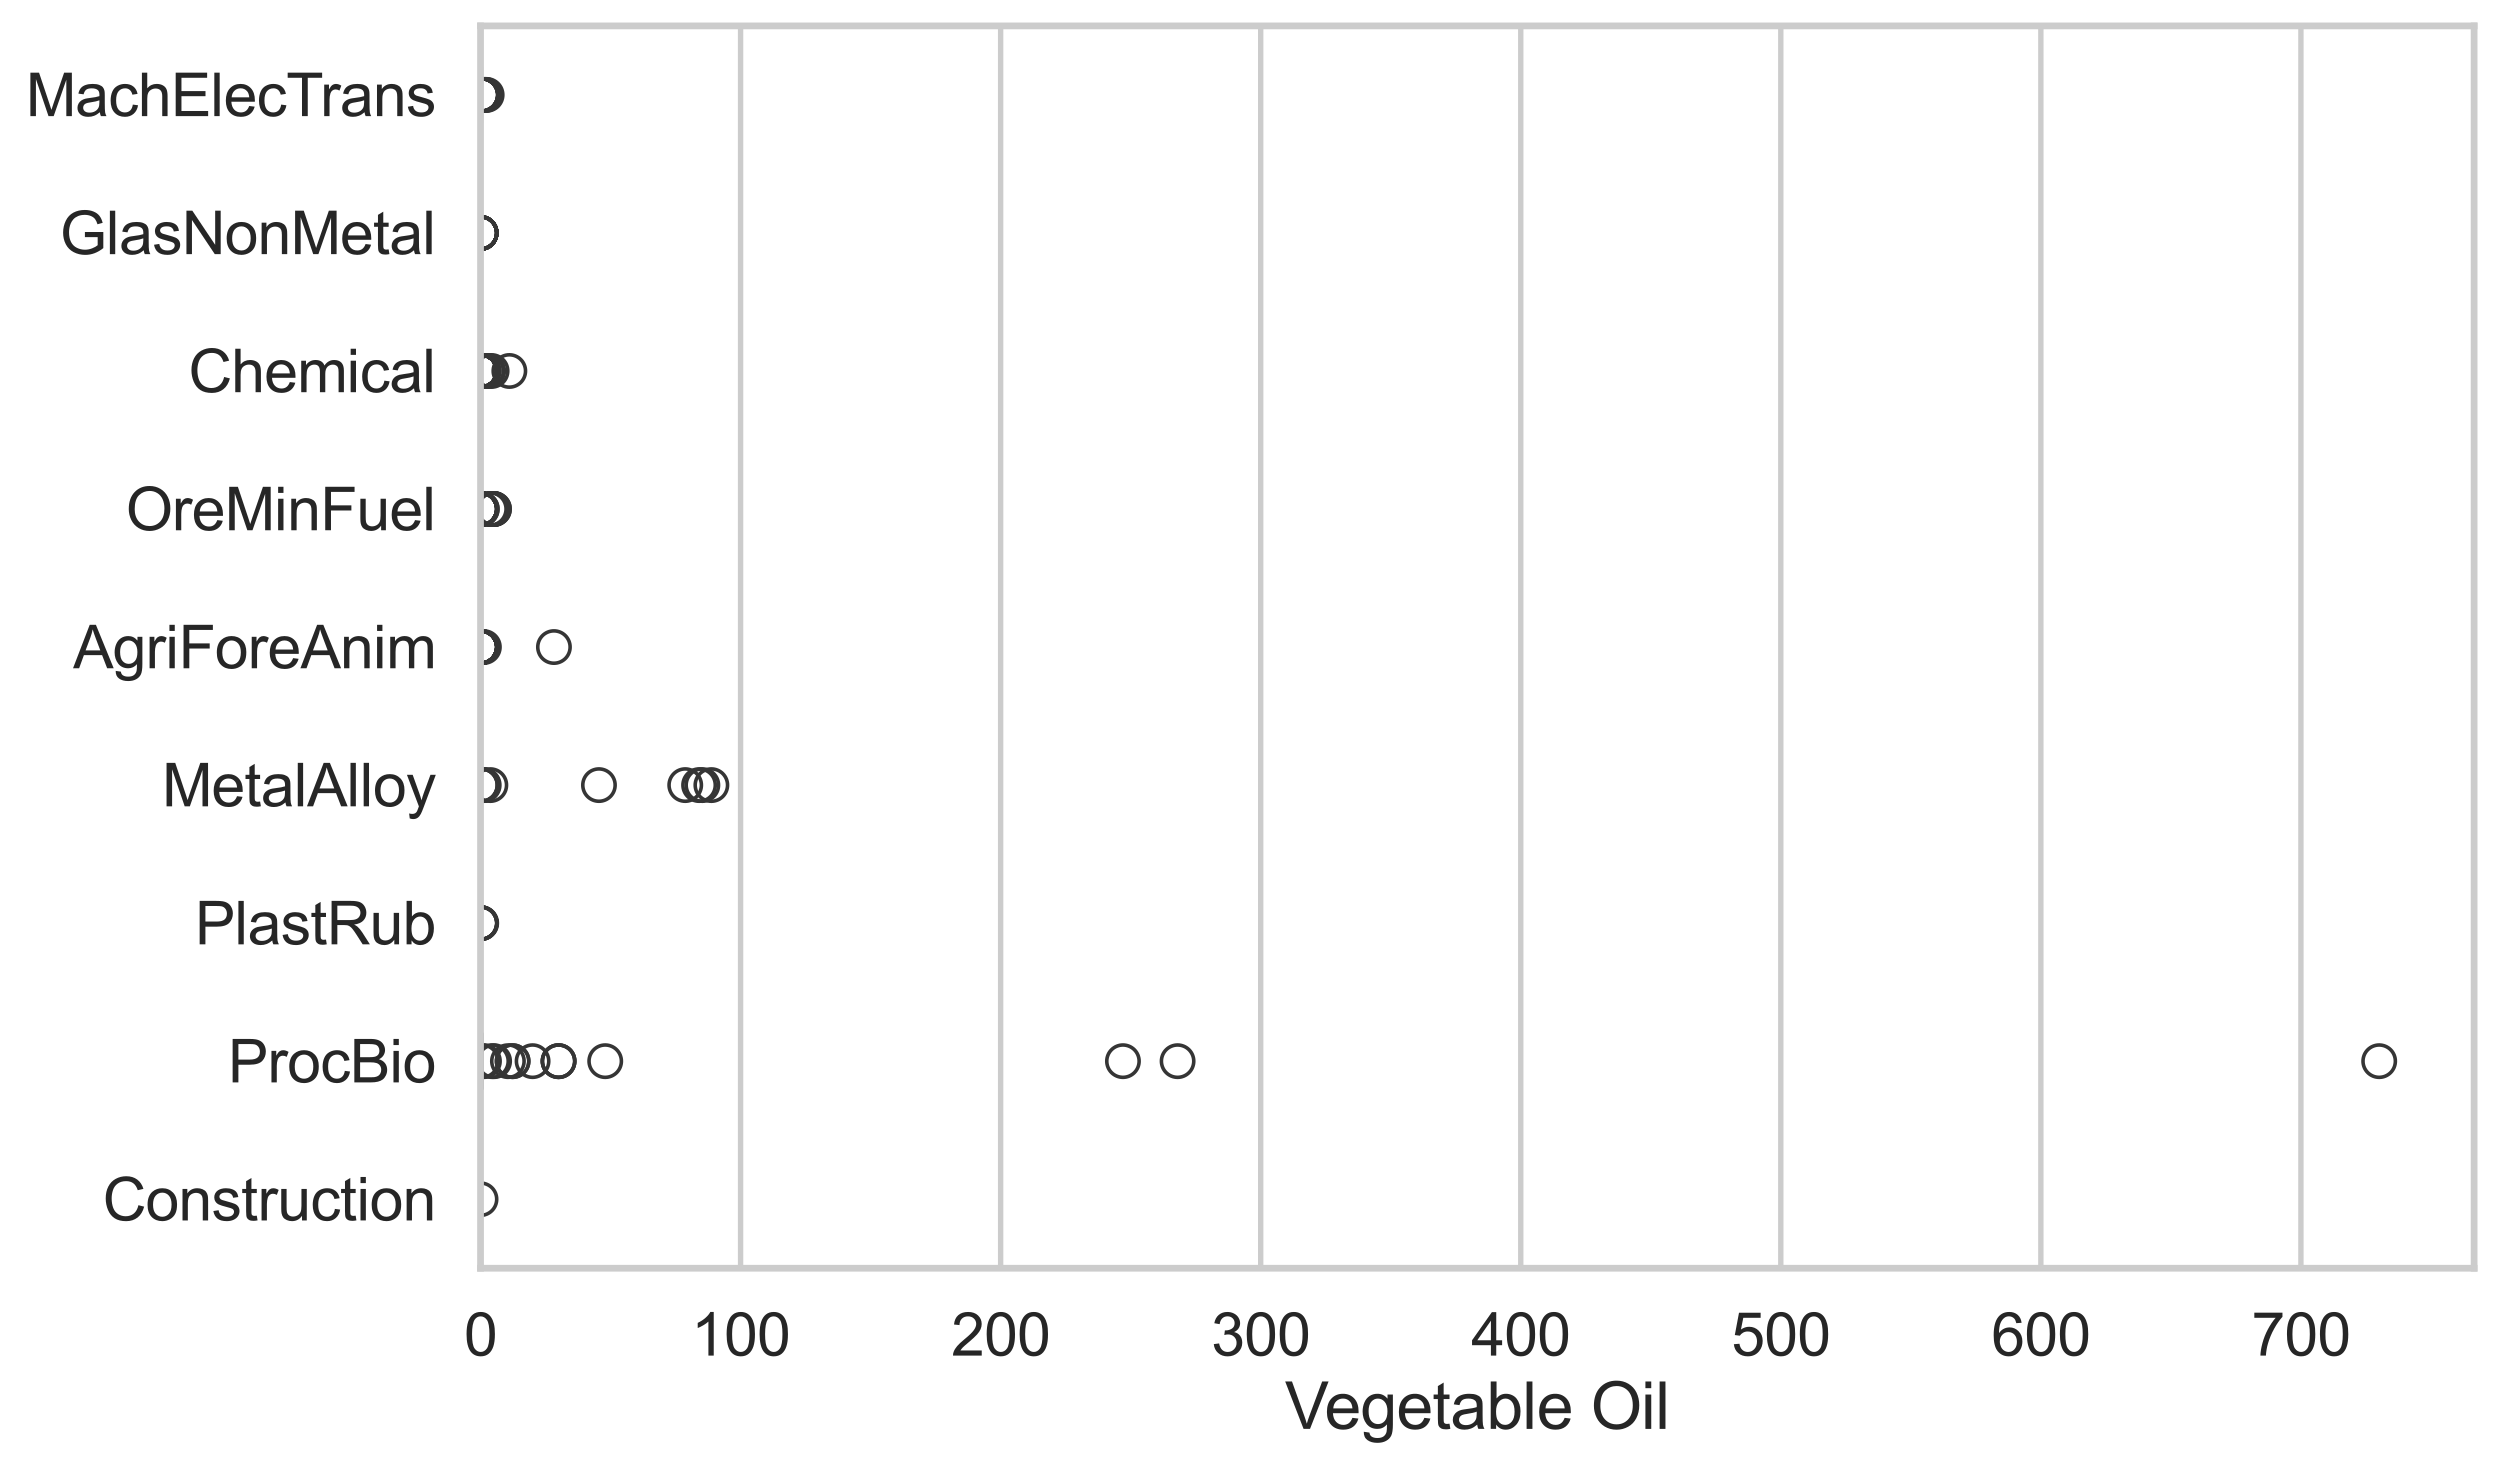 <?xml version="1.0" encoding="utf-8" standalone="no"?>
<!DOCTYPE svg PUBLIC "-//W3C//DTD SVG 1.1//EN"
  "http://www.w3.org/Graphics/SVG/1.1/DTD/svg11.dtd">
<svg xmlns:xlink="http://www.w3.org/1999/xlink" width="695.577pt" height="408.553pt" viewBox="0 0 695.577 408.553" xmlns="http://www.w3.org/2000/svg" version="1.1">
 <defs>
  <style type="text/css">*{stroke-linejoin: round; stroke-linecap: butt}</style>
 </defs>
 <g id="figure_1">
  <g id="patch_1">
   <path d="M 0 408.553 
L 695.577 408.553 
L 695.577 0 
L 0 0 
z
" style="fill: #ffffff"/>
  </g>
  <g id="axes_1">
   <g id="patch_2">
    <path d="M 133.697 352.86 
L 688.377 352.86 
L 688.377 7.2 
L 133.697 7.2 
z
" style="fill: #ffffff"/>
   </g>
   <g id="matplotlib.axis_1">
    <g id="xtick_1">
     <g id="line2d_1">
      <path d="M 133.697 352.86 
L 133.697 7.2 
" clip-path="url(#p8ce8d8cf9a)" style="fill: none; stroke: #cccccc; stroke-width: 1.5; stroke-linecap: round"/>
     </g>
     <g id="text_1">
      <!-- 0 -->
      <g style="fill: #262626" transform="translate(129.109 377.17) scale(0.165 -0.165)">
       <defs>
        <path id="ArialMT-30" d="M 266 2259 
Q 266 3072 433 3567 
Q 600 4063 929 4331 
Q 1259 4600 1759 4600 
Q 2128 4600 2406 4451 
Q 2684 4303 2865 4023 
Q 3047 3744 3150 3342 
Q 3253 2941 3253 2259 
Q 3253 1453 3087 958 
Q 2922 463 2592 192 
Q 2263 -78 1759 -78 
Q 1097 -78 719 397 
Q 266 969 266 2259 
z
M 844 2259 
Q 844 1131 1108 757 
Q 1372 384 1759 384 
Q 2147 384 2411 759 
Q 2675 1134 2675 2259 
Q 2675 3391 2411 3762 
Q 2147 4134 1753 4134 
Q 1366 4134 1134 3806 
Q 844 3388 844 2259 
z
" transform="scale(0.016)"/>
       </defs>
       <use xlink:href="#ArialMT-30"/>
      </g>
     </g>
    </g>
    <g id="xtick_2">
     <g id="line2d_2">
      <path d="M 206.052 352.86 
L 206.052 7.2 
" clip-path="url(#p8ce8d8cf9a)" style="fill: none; stroke: #cccccc; stroke-width: 1.5; stroke-linecap: round"/>
     </g>
     <g id="text_2">
      <!-- 100 -->
      <g style="fill: #262626" transform="translate(192.289 377.17) scale(0.165 -0.165)">
       <defs>
        <path id="ArialMT-31" d="M 2384 0 
L 1822 0 
L 1822 3584 
Q 1619 3391 1289 3197 
Q 959 3003 697 2906 
L 697 3450 
Q 1169 3672 1522 3987 
Q 1875 4303 2022 4600 
L 2384 4600 
L 2384 0 
z
" transform="scale(0.016)"/>
       </defs>
       <use xlink:href="#ArialMT-31"/>
       <use xlink:href="#ArialMT-30" transform="translate(55.615 0)"/>
       <use xlink:href="#ArialMT-30" transform="translate(111.23 0)"/>
      </g>
     </g>
    </g>
    <g id="xtick_3">
     <g id="line2d_3">
      <path d="M 278.408 352.86 
L 278.408 7.2 
" clip-path="url(#p8ce8d8cf9a)" style="fill: none; stroke: #cccccc; stroke-width: 1.5; stroke-linecap: round"/>
     </g>
     <g id="text_3">
      <!-- 200 -->
      <g style="fill: #262626" transform="translate(264.644 377.17) scale(0.165 -0.165)">
       <defs>
        <path id="ArialMT-32" d="M 3222 541 
L 3222 0 
L 194 0 
Q 188 203 259 391 
Q 375 700 629 1000 
Q 884 1300 1366 1694 
Q 2113 2306 2375 2664 
Q 2638 3022 2638 3341 
Q 2638 3675 2398 3904 
Q 2159 4134 1775 4134 
Q 1369 4134 1125 3890 
Q 881 3647 878 3216 
L 300 3275 
Q 359 3922 746 4261 
Q 1134 4600 1788 4600 
Q 2447 4600 2831 4234 
Q 3216 3869 3216 3328 
Q 3216 3053 3103 2787 
Q 2991 2522 2730 2228 
Q 2469 1934 1863 1422 
Q 1356 997 1212 845 
Q 1069 694 975 541 
L 3222 541 
z
" transform="scale(0.016)"/>
       </defs>
       <use xlink:href="#ArialMT-32"/>
       <use xlink:href="#ArialMT-30" transform="translate(55.615 0)"/>
       <use xlink:href="#ArialMT-30" transform="translate(111.23 0)"/>
      </g>
     </g>
    </g>
    <g id="xtick_4">
     <g id="line2d_4">
      <path d="M 350.763 352.86 
L 350.763 7.2 
" clip-path="url(#p8ce8d8cf9a)" style="fill: none; stroke: #cccccc; stroke-width: 1.5; stroke-linecap: round"/>
     </g>
     <g id="text_4">
      <!-- 300 -->
      <g style="fill: #262626" transform="translate(337 377.17) scale(0.165 -0.165)">
       <defs>
        <path id="ArialMT-33" d="M 269 1209 
L 831 1284 
Q 928 806 1161 595 
Q 1394 384 1728 384 
Q 2125 384 2398 659 
Q 2672 934 2672 1341 
Q 2672 1728 2419 1979 
Q 2166 2231 1775 2231 
Q 1616 2231 1378 2169 
L 1441 2663 
Q 1497 2656 1531 2656 
Q 1891 2656 2178 2843 
Q 2466 3031 2466 3422 
Q 2466 3731 2256 3934 
Q 2047 4138 1716 4138 
Q 1388 4138 1169 3931 
Q 950 3725 888 3313 
L 325 3413 
Q 428 3978 793 4289 
Q 1159 4600 1703 4600 
Q 2078 4600 2393 4439 
Q 2709 4278 2876 4000 
Q 3044 3722 3044 3409 
Q 3044 3113 2884 2869 
Q 2725 2625 2413 2481 
Q 2819 2388 3044 2092 
Q 3269 1797 3269 1353 
Q 3269 753 2831 336 
Q 2394 -81 1725 -81 
Q 1122 -81 723 278 
Q 325 638 269 1209 
z
" transform="scale(0.016)"/>
       </defs>
       <use xlink:href="#ArialMT-33"/>
       <use xlink:href="#ArialMT-30" transform="translate(55.615 0)"/>
       <use xlink:href="#ArialMT-30" transform="translate(111.23 0)"/>
      </g>
     </g>
    </g>
    <g id="xtick_5">
     <g id="line2d_5">
      <path d="M 423.119 352.86 
L 423.119 7.2 
" clip-path="url(#p8ce8d8cf9a)" style="fill: none; stroke: #cccccc; stroke-width: 1.5; stroke-linecap: round"/>
     </g>
     <g id="text_5">
      <!-- 400 -->
      <g style="fill: #262626" transform="translate(409.355 377.17) scale(0.165 -0.165)">
       <defs>
        <path id="ArialMT-34" d="M 2069 0 
L 2069 1097 
L 81 1097 
L 81 1613 
L 2172 4581 
L 2631 4581 
L 2631 1613 
L 3250 1613 
L 3250 1097 
L 2631 1097 
L 2631 0 
L 2069 0 
z
M 2069 1613 
L 2069 3678 
L 634 1613 
L 2069 1613 
z
" transform="scale(0.016)"/>
       </defs>
       <use xlink:href="#ArialMT-34"/>
       <use xlink:href="#ArialMT-30" transform="translate(55.615 0)"/>
       <use xlink:href="#ArialMT-30" transform="translate(111.23 0)"/>
      </g>
     </g>
    </g>
    <g id="xtick_6">
     <g id="line2d_6">
      <path d="M 495.474 352.86 
L 495.474 7.2 
" clip-path="url(#p8ce8d8cf9a)" style="fill: none; stroke: #cccccc; stroke-width: 1.5; stroke-linecap: round"/>
     </g>
     <g id="text_6">
      <!-- 500 -->
      <g style="fill: #262626" transform="translate(481.711 377.17) scale(0.165 -0.165)">
       <defs>
        <path id="ArialMT-35" d="M 266 1200 
L 856 1250 
Q 922 819 1161 601 
Q 1400 384 1738 384 
Q 2144 384 2425 690 
Q 2706 997 2706 1503 
Q 2706 1984 2436 2262 
Q 2166 2541 1728 2541 
Q 1456 2541 1237 2417 
Q 1019 2294 894 2097 
L 366 2166 
L 809 4519 
L 3088 4519 
L 3088 3981 
L 1259 3981 
L 1013 2750 
Q 1425 3038 1878 3038 
Q 2478 3038 2890 2622 
Q 3303 2206 3303 1553 
Q 3303 931 2941 478 
Q 2500 -78 1738 -78 
Q 1113 -78 717 272 
Q 322 622 266 1200 
z
" transform="scale(0.016)"/>
       </defs>
       <use xlink:href="#ArialMT-35"/>
       <use xlink:href="#ArialMT-30" transform="translate(55.615 0)"/>
       <use xlink:href="#ArialMT-30" transform="translate(111.23 0)"/>
      </g>
     </g>
    </g>
    <g id="xtick_7">
     <g id="line2d_7">
      <path d="M 567.829 352.86 
L 567.829 7.2 
" clip-path="url(#p8ce8d8cf9a)" style="fill: none; stroke: #cccccc; stroke-width: 1.5; stroke-linecap: round"/>
     </g>
     <g id="text_7">
      <!-- 600 -->
      <g style="fill: #262626" transform="translate(554.066 377.17) scale(0.165 -0.165)">
       <defs>
        <path id="ArialMT-36" d="M 3184 3459 
L 2625 3416 
Q 2550 3747 2413 3897 
Q 2184 4138 1850 4138 
Q 1581 4138 1378 3988 
Q 1113 3794 959 3422 
Q 806 3050 800 2363 
Q 1003 2672 1297 2822 
Q 1591 2972 1913 2972 
Q 2475 2972 2870 2558 
Q 3266 2144 3266 1488 
Q 3266 1056 3080 686 
Q 2894 316 2569 119 
Q 2244 -78 1831 -78 
Q 1128 -78 684 439 
Q 241 956 241 2144 
Q 241 3472 731 4075 
Q 1159 4600 1884 4600 
Q 2425 4600 2770 4297 
Q 3116 3994 3184 3459 
z
M 888 1484 
Q 888 1194 1011 928 
Q 1134 663 1356 523 
Q 1578 384 1822 384 
Q 2178 384 2434 671 
Q 2691 959 2691 1453 
Q 2691 1928 2437 2201 
Q 2184 2475 1800 2475 
Q 1419 2475 1153 2201 
Q 888 1928 888 1484 
z
" transform="scale(0.016)"/>
       </defs>
       <use xlink:href="#ArialMT-36"/>
       <use xlink:href="#ArialMT-30" transform="translate(55.615 0)"/>
       <use xlink:href="#ArialMT-30" transform="translate(111.23 0)"/>
      </g>
     </g>
    </g>
    <g id="xtick_8">
     <g id="line2d_8">
      <path d="M 640.185 352.86 
L 640.185 7.2 
" clip-path="url(#p8ce8d8cf9a)" style="fill: none; stroke: #cccccc; stroke-width: 1.5; stroke-linecap: round"/>
     </g>
     <g id="text_8">
      <!-- 700 -->
      <g style="fill: #262626" transform="translate(626.422 377.17) scale(0.165 -0.165)">
       <defs>
        <path id="ArialMT-37" d="M 303 3981 
L 303 4522 
L 3269 4522 
L 3269 4084 
Q 2831 3619 2401 2847 
Q 1972 2075 1738 1259 
Q 1569 684 1522 0 
L 944 0 
Q 953 541 1156 1306 
Q 1359 2072 1739 2783 
Q 2119 3494 2547 3981 
L 303 3981 
z
" transform="scale(0.016)"/>
       </defs>
       <use xlink:href="#ArialMT-37"/>
       <use xlink:href="#ArialMT-30" transform="translate(55.615 0)"/>
       <use xlink:href="#ArialMT-30" transform="translate(111.23 0)"/>
      </g>
     </g>
    </g>
    <g id="text_9">
     <!-- Vegetable Oil -->
     <g style="fill: #262626" transform="translate(357.5 397.564) scale(0.18 -0.18)">
      <defs>
       <path id="ArialMT-56" d="M 1803 0 
L 28 4581 
L 684 4581 
L 1875 1253 
Q 2019 853 2116 503 
Q 2222 878 2363 1253 
L 3600 4581 
L 4219 4581 
L 2425 0 
L 1803 0 
z
" transform="scale(0.016)"/>
       <path id="ArialMT-65" d="M 2694 1069 
L 3275 997 
Q 3138 488 2766 206 
Q 2394 -75 1816 -75 
Q 1088 -75 661 373 
Q 234 822 234 1631 
Q 234 2469 665 2931 
Q 1097 3394 1784 3394 
Q 2450 3394 2872 2941 
Q 3294 2488 3294 1666 
Q 3294 1616 3291 1516 
L 816 1516 
Q 847 969 1125 678 
Q 1403 388 1819 388 
Q 2128 388 2347 550 
Q 2566 713 2694 1069 
z
M 847 1978 
L 2700 1978 
Q 2663 2397 2488 2606 
Q 2219 2931 1791 2931 
Q 1403 2931 1139 2672 
Q 875 2413 847 1978 
z
" transform="scale(0.016)"/>
       <path id="ArialMT-67" d="M 319 -275 
L 866 -356 
Q 900 -609 1056 -725 
Q 1266 -881 1628 -881 
Q 2019 -881 2231 -725 
Q 2444 -569 2519 -288 
Q 2563 -116 2559 434 
Q 2191 0 1641 0 
Q 956 0 581 494 
Q 206 988 206 1678 
Q 206 2153 378 2554 
Q 550 2956 876 3175 
Q 1203 3394 1644 3394 
Q 2231 3394 2613 2919 
L 2613 3319 
L 3131 3319 
L 3131 450 
Q 3131 -325 2973 -648 
Q 2816 -972 2473 -1159 
Q 2131 -1347 1631 -1347 
Q 1038 -1347 672 -1080 
Q 306 -813 319 -275 
z
M 784 1719 
Q 784 1066 1043 766 
Q 1303 466 1694 466 
Q 2081 466 2343 764 
Q 2606 1063 2606 1700 
Q 2606 2309 2336 2618 
Q 2066 2928 1684 2928 
Q 1309 2928 1046 2623 
Q 784 2319 784 1719 
z
" transform="scale(0.016)"/>
       <path id="ArialMT-74" d="M 1650 503 
L 1731 6 
Q 1494 -44 1306 -44 
Q 1000 -44 831 53 
Q 663 150 594 308 
Q 525 466 525 972 
L 525 2881 
L 113 2881 
L 113 3319 
L 525 3319 
L 525 4141 
L 1084 4478 
L 1084 3319 
L 1650 3319 
L 1650 2881 
L 1084 2881 
L 1084 941 
Q 1084 700 1114 631 
Q 1144 563 1211 522 
Q 1278 481 1403 481 
Q 1497 481 1650 503 
z
" transform="scale(0.016)"/>
       <path id="ArialMT-61" d="M 2588 409 
Q 2275 144 1986 34 
Q 1697 -75 1366 -75 
Q 819 -75 525 192 
Q 231 459 231 875 
Q 231 1119 342 1320 
Q 453 1522 633 1644 
Q 813 1766 1038 1828 
Q 1203 1872 1538 1913 
Q 2219 1994 2541 2106 
Q 2544 2222 2544 2253 
Q 2544 2597 2384 2738 
Q 2169 2928 1744 2928 
Q 1347 2928 1158 2789 
Q 969 2650 878 2297 
L 328 2372 
Q 403 2725 575 2942 
Q 747 3159 1072 3276 
Q 1397 3394 1825 3394 
Q 2250 3394 2515 3294 
Q 2781 3194 2906 3042 
Q 3031 2891 3081 2659 
Q 3109 2516 3109 2141 
L 3109 1391 
Q 3109 606 3145 398 
Q 3181 191 3288 0 
L 2700 0 
Q 2613 175 2588 409 
z
M 2541 1666 
Q 2234 1541 1622 1453 
Q 1275 1403 1131 1340 
Q 988 1278 909 1158 
Q 831 1038 831 891 
Q 831 666 1001 516 
Q 1172 366 1500 366 
Q 1825 366 2078 508 
Q 2331 650 2450 897 
Q 2541 1088 2541 1459 
L 2541 1666 
z
" transform="scale(0.016)"/>
       <path id="ArialMT-62" d="M 941 0 
L 419 0 
L 419 4581 
L 981 4581 
L 981 2947 
Q 1338 3394 1891 3394 
Q 2197 3394 2470 3270 
Q 2744 3147 2920 2923 
Q 3097 2700 3197 2384 
Q 3297 2069 3297 1709 
Q 3297 856 2875 390 
Q 2453 -75 1863 -75 
Q 1275 -75 941 416 
L 941 0 
z
M 934 1684 
Q 934 1088 1097 822 
Q 1363 388 1816 388 
Q 2184 388 2453 708 
Q 2722 1028 2722 1663 
Q 2722 2313 2464 2622 
Q 2206 2931 1841 2931 
Q 1472 2931 1203 2611 
Q 934 2291 934 1684 
z
" transform="scale(0.016)"/>
       <path id="ArialMT-6c" d="M 409 0 
L 409 4581 
L 972 4581 
L 972 0 
L 409 0 
z
" transform="scale(0.016)"/>
       <path id="ArialMT-20" transform="scale(0.016)"/>
       <path id="ArialMT-4f" d="M 309 2231 
Q 309 3372 921 4017 
Q 1534 4663 2503 4663 
Q 3138 4663 3647 4359 
Q 4156 4056 4423 3514 
Q 4691 2972 4691 2284 
Q 4691 1588 4409 1038 
Q 4128 488 3612 205 
Q 3097 -78 2500 -78 
Q 1853 -78 1343 234 
Q 834 547 571 1087 
Q 309 1628 309 2231 
z
M 934 2222 
Q 934 1394 1379 917 
Q 1825 441 2497 441 
Q 3181 441 3623 922 
Q 4066 1403 4066 2288 
Q 4066 2847 3877 3264 
Q 3688 3681 3323 3911 
Q 2959 4141 2506 4141 
Q 1863 4141 1398 3698 
Q 934 3256 934 2222 
z
" transform="scale(0.016)"/>
       <path id="ArialMT-69" d="M 425 3934 
L 425 4581 
L 988 4581 
L 988 3934 
L 425 3934 
z
M 425 0 
L 425 3319 
L 988 3319 
L 988 0 
L 425 0 
z
" transform="scale(0.016)"/>
      </defs>
      <use xlink:href="#ArialMT-56"/>
      <use xlink:href="#ArialMT-65" transform="translate(61.199 0)"/>
      <use xlink:href="#ArialMT-67" transform="translate(116.814 0)"/>
      <use xlink:href="#ArialMT-65" transform="translate(172.43 0)"/>
      <use xlink:href="#ArialMT-74" transform="translate(228.045 0)"/>
      <use xlink:href="#ArialMT-61" transform="translate(255.828 0)"/>
      <use xlink:href="#ArialMT-62" transform="translate(311.443 0)"/>
      <use xlink:href="#ArialMT-6c" transform="translate(367.059 0)"/>
      <use xlink:href="#ArialMT-65" transform="translate(389.275 0)"/>
      <use xlink:href="#ArialMT-20" transform="translate(444.891 0)"/>
      <use xlink:href="#ArialMT-4f" transform="translate(472.674 0)"/>
      <use xlink:href="#ArialMT-69" transform="translate(550.457 0)"/>
      <use xlink:href="#ArialMT-6c" transform="translate(572.674 0)"/>
     </g>
    </g>
   </g>
   <g id="matplotlib.axis_2">
    <g id="ytick_1">
     <g id="text_10">
      <!-- MachElecTrans -->
      <g style="fill: #262626" transform="translate(7.2 32.309) scale(0.165 -0.165)">
       <defs>
        <path id="ArialMT-4d" d="M 475 0 
L 475 4581 
L 1388 4581 
L 2472 1338 
Q 2622 884 2691 659 
Q 2769 909 2934 1394 
L 4031 4581 
L 4847 4581 
L 4847 0 
L 4263 0 
L 4263 3834 
L 2931 0 
L 2384 0 
L 1059 3900 
L 1059 0 
L 475 0 
z
" transform="scale(0.016)"/>
        <path id="ArialMT-63" d="M 2588 1216 
L 3141 1144 
Q 3050 572 2676 248 
Q 2303 -75 1759 -75 
Q 1078 -75 664 370 
Q 250 816 250 1647 
Q 250 2184 428 2587 
Q 606 2991 970 3192 
Q 1334 3394 1763 3394 
Q 2303 3394 2647 3120 
Q 2991 2847 3088 2344 
L 2541 2259 
Q 2463 2594 2264 2762 
Q 2066 2931 1784 2931 
Q 1359 2931 1093 2626 
Q 828 2322 828 1663 
Q 828 994 1084 691 
Q 1341 388 1753 388 
Q 2084 388 2306 591 
Q 2528 794 2588 1216 
z
" transform="scale(0.016)"/>
        <path id="ArialMT-68" d="M 422 0 
L 422 4581 
L 984 4581 
L 984 2938 
Q 1378 3394 1978 3394 
Q 2347 3394 2619 3248 
Q 2891 3103 3008 2847 
Q 3125 2591 3125 2103 
L 3125 0 
L 2563 0 
L 2563 2103 
Q 2563 2525 2380 2717 
Q 2197 2909 1863 2909 
Q 1613 2909 1392 2779 
Q 1172 2650 1078 2428 
Q 984 2206 984 1816 
L 984 0 
L 422 0 
z
" transform="scale(0.016)"/>
        <path id="ArialMT-45" d="M 506 0 
L 506 4581 
L 3819 4581 
L 3819 4041 
L 1113 4041 
L 1113 2638 
L 3647 2638 
L 3647 2100 
L 1113 2100 
L 1113 541 
L 3925 541 
L 3925 0 
L 506 0 
z
" transform="scale(0.016)"/>
        <path id="ArialMT-54" d="M 1659 0 
L 1659 4041 
L 150 4041 
L 150 4581 
L 3781 4581 
L 3781 4041 
L 2266 4041 
L 2266 0 
L 1659 0 
z
" transform="scale(0.016)"/>
        <path id="ArialMT-72" d="M 416 0 
L 416 3319 
L 922 3319 
L 922 2816 
Q 1116 3169 1280 3281 
Q 1444 3394 1641 3394 
Q 1925 3394 2219 3213 
L 2025 2691 
Q 1819 2813 1613 2813 
Q 1428 2813 1281 2702 
Q 1134 2591 1072 2394 
Q 978 2094 978 1738 
L 978 0 
L 416 0 
z
" transform="scale(0.016)"/>
        <path id="ArialMT-6e" d="M 422 0 
L 422 3319 
L 928 3319 
L 928 2847 
Q 1294 3394 1984 3394 
Q 2284 3394 2536 3286 
Q 2788 3178 2913 3003 
Q 3038 2828 3088 2588 
Q 3119 2431 3119 2041 
L 3119 0 
L 2556 0 
L 2556 2019 
Q 2556 2363 2490 2533 
Q 2425 2703 2258 2804 
Q 2091 2906 1866 2906 
Q 1506 2906 1245 2678 
Q 984 2450 984 1813 
L 984 0 
L 422 0 
z
" transform="scale(0.016)"/>
        <path id="ArialMT-73" d="M 197 991 
L 753 1078 
Q 800 744 1014 566 
Q 1228 388 1613 388 
Q 2000 388 2187 545 
Q 2375 703 2375 916 
Q 2375 1106 2209 1216 
Q 2094 1291 1634 1406 
Q 1016 1563 777 1677 
Q 538 1791 414 1992 
Q 291 2194 291 2438 
Q 291 2659 392 2848 
Q 494 3038 669 3163 
Q 800 3259 1026 3326 
Q 1253 3394 1513 3394 
Q 1903 3394 2198 3281 
Q 2494 3169 2634 2976 
Q 2775 2784 2828 2463 
L 2278 2388 
Q 2241 2644 2061 2787 
Q 1881 2931 1553 2931 
Q 1166 2931 1000 2803 
Q 834 2675 834 2503 
Q 834 2394 903 2306 
Q 972 2216 1119 2156 
Q 1203 2125 1616 2013 
Q 2213 1853 2448 1751 
Q 2684 1650 2818 1456 
Q 2953 1263 2953 975 
Q 2953 694 2789 445 
Q 2625 197 2315 61 
Q 2006 -75 1616 -75 
Q 969 -75 630 194 
Q 291 463 197 991 
z
" transform="scale(0.016)"/>
       </defs>
       <use xlink:href="#ArialMT-4d"/>
       <use xlink:href="#ArialMT-61" transform="translate(83.301 0)"/>
       <use xlink:href="#ArialMT-63" transform="translate(138.916 0)"/>
       <use xlink:href="#ArialMT-68" transform="translate(188.916 0)"/>
       <use xlink:href="#ArialMT-45" transform="translate(244.531 0)"/>
       <use xlink:href="#ArialMT-6c" transform="translate(311.23 0)"/>
       <use xlink:href="#ArialMT-65" transform="translate(333.447 0)"/>
       <use xlink:href="#ArialMT-63" transform="translate(389.062 0)"/>
       <use xlink:href="#ArialMT-54" transform="translate(439.062 0)"/>
       <use xlink:href="#ArialMT-72" transform="translate(496.396 0)"/>
       <use xlink:href="#ArialMT-61" transform="translate(529.697 0)"/>
       <use xlink:href="#ArialMT-6e" transform="translate(585.312 0)"/>
       <use xlink:href="#ArialMT-73" transform="translate(640.928 0)"/>
      </g>
     </g>
    </g>
    <g id="ytick_2">
     <g id="text_11">
      <!-- GlasNonMetal -->
      <g style="fill: #262626" transform="translate(16.659 70.715) scale(0.165 -0.165)">
       <defs>
        <path id="ArialMT-47" d="M 2638 1797 
L 2638 2334 
L 4578 2338 
L 4578 638 
Q 4131 281 3656 101 
Q 3181 -78 2681 -78 
Q 2006 -78 1454 211 
Q 903 500 622 1047 
Q 341 1594 341 2269 
Q 341 2938 620 3517 
Q 900 4097 1425 4378 
Q 1950 4659 2634 4659 
Q 3131 4659 3532 4498 
Q 3934 4338 4162 4050 
Q 4391 3763 4509 3300 
L 3963 3150 
Q 3859 3500 3706 3700 
Q 3553 3900 3268 4020 
Q 2984 4141 2638 4141 
Q 2222 4141 1919 4014 
Q 1616 3888 1430 3681 
Q 1244 3475 1141 3228 
Q 966 2803 966 2306 
Q 966 1694 1177 1281 
Q 1388 869 1791 669 
Q 2194 469 2647 469 
Q 3041 469 3416 620 
Q 3791 772 3984 944 
L 3984 1797 
L 2638 1797 
z
" transform="scale(0.016)"/>
        <path id="ArialMT-4e" d="M 488 0 
L 488 4581 
L 1109 4581 
L 3516 984 
L 3516 4581 
L 4097 4581 
L 4097 0 
L 3475 0 
L 1069 3600 
L 1069 0 
L 488 0 
z
" transform="scale(0.016)"/>
        <path id="ArialMT-6f" d="M 213 1659 
Q 213 2581 725 3025 
Q 1153 3394 1769 3394 
Q 2453 3394 2887 2945 
Q 3322 2497 3322 1706 
Q 3322 1066 3130 698 
Q 2938 331 2570 128 
Q 2203 -75 1769 -75 
Q 1072 -75 642 372 
Q 213 819 213 1659 
z
M 791 1659 
Q 791 1022 1069 705 
Q 1347 388 1769 388 
Q 2188 388 2466 706 
Q 2744 1025 2744 1678 
Q 2744 2294 2464 2611 
Q 2184 2928 1769 2928 
Q 1347 2928 1069 2612 
Q 791 2297 791 1659 
z
" transform="scale(0.016)"/>
       </defs>
       <use xlink:href="#ArialMT-47"/>
       <use xlink:href="#ArialMT-6c" transform="translate(77.783 0)"/>
       <use xlink:href="#ArialMT-61" transform="translate(100 0)"/>
       <use xlink:href="#ArialMT-73" transform="translate(155.615 0)"/>
       <use xlink:href="#ArialMT-4e" transform="translate(205.615 0)"/>
       <use xlink:href="#ArialMT-6f" transform="translate(277.832 0)"/>
       <use xlink:href="#ArialMT-6e" transform="translate(333.447 0)"/>
       <use xlink:href="#ArialMT-4d" transform="translate(389.062 0)"/>
       <use xlink:href="#ArialMT-65" transform="translate(472.363 0)"/>
       <use xlink:href="#ArialMT-74" transform="translate(527.979 0)"/>
       <use xlink:href="#ArialMT-61" transform="translate(555.762 0)"/>
       <use xlink:href="#ArialMT-6c" transform="translate(611.377 0)"/>
      </g>
     </g>
    </g>
    <g id="ytick_3">
     <g id="text_12">
      <!-- Chemical -->
      <g style="fill: #262626" transform="translate(52.428 109.122) scale(0.165 -0.165)">
       <defs>
        <path id="ArialMT-43" d="M 3763 1606 
L 4369 1453 
Q 4178 706 3683 314 
Q 3188 -78 2472 -78 
Q 1731 -78 1267 223 
Q 803 525 561 1097 
Q 319 1669 319 2325 
Q 319 3041 592 3573 
Q 866 4106 1370 4382 
Q 1875 4659 2481 4659 
Q 3169 4659 3637 4309 
Q 4106 3959 4291 3325 
L 3694 3184 
Q 3534 3684 3231 3912 
Q 2928 4141 2469 4141 
Q 1941 4141 1586 3887 
Q 1231 3634 1087 3207 
Q 944 2781 944 2328 
Q 944 1744 1114 1308 
Q 1284 872 1643 656 
Q 2003 441 2422 441 
Q 2931 441 3284 734 
Q 3638 1028 3763 1606 
z
" transform="scale(0.016)"/>
        <path id="ArialMT-6d" d="M 422 0 
L 422 3319 
L 925 3319 
L 925 2853 
Q 1081 3097 1340 3245 
Q 1600 3394 1931 3394 
Q 2300 3394 2536 3241 
Q 2772 3088 2869 2813 
Q 3263 3394 3894 3394 
Q 4388 3394 4653 3120 
Q 4919 2847 4919 2278 
L 4919 0 
L 4359 0 
L 4359 2091 
Q 4359 2428 4304 2576 
Q 4250 2725 4106 2815 
Q 3963 2906 3769 2906 
Q 3419 2906 3187 2673 
Q 2956 2441 2956 1928 
L 2956 0 
L 2394 0 
L 2394 2156 
Q 2394 2531 2256 2718 
Q 2119 2906 1806 2906 
Q 1569 2906 1367 2781 
Q 1166 2656 1075 2415 
Q 984 2175 984 1722 
L 984 0 
L 422 0 
z
" transform="scale(0.016)"/>
       </defs>
       <use xlink:href="#ArialMT-43"/>
       <use xlink:href="#ArialMT-68" transform="translate(72.217 0)"/>
       <use xlink:href="#ArialMT-65" transform="translate(127.832 0)"/>
       <use xlink:href="#ArialMT-6d" transform="translate(183.447 0)"/>
       <use xlink:href="#ArialMT-69" transform="translate(266.748 0)"/>
       <use xlink:href="#ArialMT-63" transform="translate(288.965 0)"/>
       <use xlink:href="#ArialMT-61" transform="translate(338.965 0)"/>
       <use xlink:href="#ArialMT-6c" transform="translate(394.58 0)"/>
      </g>
     </g>
    </g>
    <g id="ytick_4">
     <g id="text_13">
      <!-- OreMinFuel -->
      <g style="fill: #262626" transform="translate(35.013 147.529) scale(0.165 -0.165)">
       <defs>
        <path id="ArialMT-46" d="M 525 0 
L 525 4581 
L 3616 4581 
L 3616 4041 
L 1131 4041 
L 1131 2622 
L 3281 2622 
L 3281 2081 
L 1131 2081 
L 1131 0 
L 525 0 
z
" transform="scale(0.016)"/>
        <path id="ArialMT-75" d="M 2597 0 
L 2597 488 
Q 2209 -75 1544 -75 
Q 1250 -75 995 37 
Q 741 150 617 320 
Q 494 491 444 738 
Q 409 903 409 1263 
L 409 3319 
L 972 3319 
L 972 1478 
Q 972 1038 1006 884 
Q 1059 663 1231 536 
Q 1403 409 1656 409 
Q 1909 409 2131 539 
Q 2353 669 2445 892 
Q 2538 1116 2538 1541 
L 2538 3319 
L 3100 3319 
L 3100 0 
L 2597 0 
z
" transform="scale(0.016)"/>
       </defs>
       <use xlink:href="#ArialMT-4f"/>
       <use xlink:href="#ArialMT-72" transform="translate(77.783 0)"/>
       <use xlink:href="#ArialMT-65" transform="translate(111.084 0)"/>
       <use xlink:href="#ArialMT-4d" transform="translate(166.699 0)"/>
       <use xlink:href="#ArialMT-69" transform="translate(250 0)"/>
       <use xlink:href="#ArialMT-6e" transform="translate(272.217 0)"/>
       <use xlink:href="#ArialMT-46" transform="translate(327.832 0)"/>
       <use xlink:href="#ArialMT-75" transform="translate(388.916 0)"/>
       <use xlink:href="#ArialMT-65" transform="translate(444.531 0)"/>
       <use xlink:href="#ArialMT-6c" transform="translate(500.146 0)"/>
      </g>
     </g>
    </g>
    <g id="ytick_5">
     <g id="text_14">
      <!-- AgriForeAnim -->
      <g style="fill: #262626" transform="translate(20.341 185.935) scale(0.165 -0.165)">
       <defs>
        <path id="ArialMT-41" d="M -9 0 
L 1750 4581 
L 2403 4581 
L 4278 0 
L 3588 0 
L 3053 1388 
L 1138 1388 
L 634 0 
L -9 0 
z
M 1313 1881 
L 2866 1881 
L 2388 3150 
Q 2169 3728 2063 4100 
Q 1975 3659 1816 3225 
L 1313 1881 
z
" transform="scale(0.016)"/>
       </defs>
       <use xlink:href="#ArialMT-41"/>
       <use xlink:href="#ArialMT-67" transform="translate(66.699 0)"/>
       <use xlink:href="#ArialMT-72" transform="translate(122.314 0)"/>
       <use xlink:href="#ArialMT-69" transform="translate(155.615 0)"/>
       <use xlink:href="#ArialMT-46" transform="translate(177.832 0)"/>
       <use xlink:href="#ArialMT-6f" transform="translate(238.916 0)"/>
       <use xlink:href="#ArialMT-72" transform="translate(294.531 0)"/>
       <use xlink:href="#ArialMT-65" transform="translate(327.832 0)"/>
       <use xlink:href="#ArialMT-41" transform="translate(383.447 0)"/>
       <use xlink:href="#ArialMT-6e" transform="translate(450.146 0)"/>
       <use xlink:href="#ArialMT-69" transform="translate(505.762 0)"/>
       <use xlink:href="#ArialMT-6d" transform="translate(527.979 0)"/>
      </g>
     </g>
    </g>
    <g id="ytick_6">
     <g id="text_15">
      <!-- MetalAlloy -->
      <g style="fill: #262626" transform="translate(45.088 224.342) scale(0.165 -0.165)">
       <defs>
        <path id="ArialMT-79" d="M 397 -1278 
L 334 -750 
Q 519 -800 656 -800 
Q 844 -800 956 -737 
Q 1069 -675 1141 -563 
Q 1194 -478 1313 -144 
Q 1328 -97 1363 -6 
L 103 3319 
L 709 3319 
L 1400 1397 
Q 1534 1031 1641 628 
Q 1738 1016 1872 1384 
L 2581 3319 
L 3144 3319 
L 1881 -56 
Q 1678 -603 1566 -809 
Q 1416 -1088 1222 -1217 
Q 1028 -1347 759 -1347 
Q 597 -1347 397 -1278 
z
" transform="scale(0.016)"/>
       </defs>
       <use xlink:href="#ArialMT-4d"/>
       <use xlink:href="#ArialMT-65" transform="translate(83.301 0)"/>
       <use xlink:href="#ArialMT-74" transform="translate(138.916 0)"/>
       <use xlink:href="#ArialMT-61" transform="translate(166.699 0)"/>
       <use xlink:href="#ArialMT-6c" transform="translate(222.314 0)"/>
       <use xlink:href="#ArialMT-41" transform="translate(244.531 0)"/>
       <use xlink:href="#ArialMT-6c" transform="translate(311.23 0)"/>
       <use xlink:href="#ArialMT-6c" transform="translate(333.447 0)"/>
       <use xlink:href="#ArialMT-6f" transform="translate(355.664 0)"/>
       <use xlink:href="#ArialMT-79" transform="translate(411.279 0)"/>
      </g>
     </g>
    </g>
    <g id="ytick_7">
     <g id="text_16">
      <!-- PlastRub -->
      <g style="fill: #262626" transform="translate(54.248 262.749) scale(0.165 -0.165)">
       <defs>
        <path id="ArialMT-50" d="M 494 0 
L 494 4581 
L 2222 4581 
Q 2678 4581 2919 4538 
Q 3256 4481 3484 4323 
Q 3713 4166 3852 3881 
Q 3991 3597 3991 3256 
Q 3991 2672 3619 2267 
Q 3247 1863 2275 1863 
L 1100 1863 
L 1100 0 
L 494 0 
z
M 1100 2403 
L 2284 2403 
Q 2872 2403 3119 2622 
Q 3366 2841 3366 3238 
Q 3366 3525 3220 3729 
Q 3075 3934 2838 4000 
Q 2684 4041 2272 4041 
L 1100 4041 
L 1100 2403 
z
" transform="scale(0.016)"/>
        <path id="ArialMT-52" d="M 503 0 
L 503 4581 
L 2534 4581 
Q 3147 4581 3465 4457 
Q 3784 4334 3975 4021 
Q 4166 3709 4166 3331 
Q 4166 2844 3850 2509 
Q 3534 2175 2875 2084 
Q 3116 1969 3241 1856 
Q 3506 1613 3744 1247 
L 4541 0 
L 3778 0 
L 3172 953 
Q 2906 1366 2734 1584 
Q 2563 1803 2427 1890 
Q 2291 1978 2150 2013 
Q 2047 2034 1813 2034 
L 1109 2034 
L 1109 0 
L 503 0 
z
M 1109 2559 
L 2413 2559 
Q 2828 2559 3062 2645 
Q 3297 2731 3419 2920 
Q 3541 3109 3541 3331 
Q 3541 3656 3305 3865 
Q 3069 4075 2559 4075 
L 1109 4075 
L 1109 2559 
z
" transform="scale(0.016)"/>
       </defs>
       <use xlink:href="#ArialMT-50"/>
       <use xlink:href="#ArialMT-6c" transform="translate(66.699 0)"/>
       <use xlink:href="#ArialMT-61" transform="translate(88.916 0)"/>
       <use xlink:href="#ArialMT-73" transform="translate(144.531 0)"/>
       <use xlink:href="#ArialMT-74" transform="translate(194.531 0)"/>
       <use xlink:href="#ArialMT-52" transform="translate(222.314 0)"/>
       <use xlink:href="#ArialMT-75" transform="translate(294.531 0)"/>
       <use xlink:href="#ArialMT-62" transform="translate(350.146 0)"/>
      </g>
     </g>
    </g>
    <g id="ytick_8">
     <g id="text_17">
      <!-- ProcBio -->
      <g style="fill: #262626" transform="translate(63.424 301.155) scale(0.165 -0.165)">
       <defs>
        <path id="ArialMT-42" d="M 469 0 
L 469 4581 
L 2188 4581 
Q 2713 4581 3030 4442 
Q 3347 4303 3526 4014 
Q 3706 3725 3706 3409 
Q 3706 3116 3547 2856 
Q 3388 2597 3066 2438 
Q 3481 2316 3704 2022 
Q 3928 1728 3928 1328 
Q 3928 1006 3792 729 
Q 3656 453 3456 303 
Q 3256 153 2954 76 
Q 2653 0 2216 0 
L 469 0 
z
M 1075 2656 
L 2066 2656 
Q 2469 2656 2644 2709 
Q 2875 2778 2992 2937 
Q 3109 3097 3109 3338 
Q 3109 3566 3000 3739 
Q 2891 3913 2687 3977 
Q 2484 4041 1991 4041 
L 1075 4041 
L 1075 2656 
z
M 1075 541 
L 2216 541 
Q 2509 541 2628 563 
Q 2838 600 2978 687 
Q 3119 775 3209 942 
Q 3300 1109 3300 1328 
Q 3300 1584 3169 1773 
Q 3038 1963 2805 2039 
Q 2572 2116 2134 2116 
L 1075 2116 
L 1075 541 
z
" transform="scale(0.016)"/>
       </defs>
       <use xlink:href="#ArialMT-50"/>
       <use xlink:href="#ArialMT-72" transform="translate(66.699 0)"/>
       <use xlink:href="#ArialMT-6f" transform="translate(100 0)"/>
       <use xlink:href="#ArialMT-63" transform="translate(155.615 0)"/>
       <use xlink:href="#ArialMT-42" transform="translate(205.615 0)"/>
       <use xlink:href="#ArialMT-69" transform="translate(272.314 0)"/>
       <use xlink:href="#ArialMT-6f" transform="translate(294.531 0)"/>
      </g>
     </g>
    </g>
    <g id="ytick_9">
     <g id="text_18">
      <!-- Construction -->
      <g style="fill: #262626" transform="translate(28.575 339.562) scale(0.165 -0.165)">
       <use xlink:href="#ArialMT-43"/>
       <use xlink:href="#ArialMT-6f" transform="translate(72.217 0)"/>
       <use xlink:href="#ArialMT-6e" transform="translate(127.832 0)"/>
       <use xlink:href="#ArialMT-73" transform="translate(183.447 0)"/>
       <use xlink:href="#ArialMT-74" transform="translate(233.447 0)"/>
       <use xlink:href="#ArialMT-72" transform="translate(261.23 0)"/>
       <use xlink:href="#ArialMT-75" transform="translate(294.531 0)"/>
       <use xlink:href="#ArialMT-63" transform="translate(350.146 0)"/>
       <use xlink:href="#ArialMT-74" transform="translate(400.146 0)"/>
       <use xlink:href="#ArialMT-69" transform="translate(427.93 0)"/>
       <use xlink:href="#ArialMT-6f" transform="translate(450.146 0)"/>
       <use xlink:href="#ArialMT-6e" transform="translate(505.762 0)"/>
      </g>
     </g>
    </g>
   </g>
   <g id="patch_3">
    <path d="M 133.71 11.041 
L 133.71 41.766 
L 133.791 41.766 
L 133.791 11.041 
L 133.71 11.041 
z
" clip-path="url(#p8ce8d8cf9a)" style="fill: #ca74db; stroke: #353535; stroke-linejoin: miter"/>
   </g>
   <g id="line2d_9">
    <path d="M 133.71 26.403 
L 133.697 26.403 
" clip-path="url(#p8ce8d8cf9a)" style="fill: none; stroke: #353535"/>
   </g>
   <g id="line2d_10">
    <path d="M 133.791 26.403 
L 133.904 26.403 
" clip-path="url(#p8ce8d8cf9a)" style="fill: none; stroke: #353535"/>
   </g>
   <g id="line2d_11">
    <path d="M 133.697 18.722 
L 133.697 34.085 
" clip-path="url(#p8ce8d8cf9a)" style="fill: none; stroke: #353535; stroke-linecap: round"/>
   </g>
   <g id="line2d_12">
    <path d="M 133.904 18.722 
L 133.904 34.085 
" clip-path="url(#p8ce8d8cf9a)" style="fill: none; stroke: #353535; stroke-linecap: round"/>
   </g>
   <g id="line2d_13">
    <defs>
     <path id="m4bbba14e89" d="M 0 4.5 
C 1.193 4.5 2.338 4.026 3.182 3.182 
C 4.026 2.338 4.5 1.193 4.5 0 
C 4.5 -1.193 4.026 -2.338 3.182 -3.182 
C 2.338 -4.026 1.193 -4.5 0 -4.5 
C -1.193 -4.5 -2.338 -4.026 -3.182 -3.182 
C -4.026 -2.338 -4.5 -1.193 -4.5 0 
C -4.5 1.193 -4.026 2.338 -3.182 3.182 
C -2.338 4.026 -1.193 4.5 0 4.5 
z
" style="stroke: #353535"/>
    </defs>
    <g clip-path="url(#p8ce8d8cf9a)">
     <use xlink:href="#m4bbba14e89" x="134.113" y="26.403" style="fill-opacity: 0; stroke: #353535"/>
     <use xlink:href="#m4bbba14e89" x="134.037" y="26.403" style="fill-opacity: 0; stroke: #353535"/>
     <use xlink:href="#m4bbba14e89" x="133.998" y="26.403" style="fill-opacity: 0; stroke: #353535"/>
     <use xlink:href="#m4bbba14e89" x="133.966" y="26.403" style="fill-opacity: 0; stroke: #353535"/>
     <use xlink:href="#m4bbba14e89" x="134.045" y="26.403" style="fill-opacity: 0; stroke: #353535"/>
     <use xlink:href="#m4bbba14e89" x="134.04" y="26.403" style="fill-opacity: 0; stroke: #353535"/>
     <use xlink:href="#m4bbba14e89" x="134.01" y="26.403" style="fill-opacity: 0; stroke: #353535"/>
     <use xlink:href="#m4bbba14e89" x="134.857" y="26.403" style="fill-opacity: 0; stroke: #353535"/>
     <use xlink:href="#m4bbba14e89" x="133.964" y="26.403" style="fill-opacity: 0; stroke: #353535"/>
     <use xlink:href="#m4bbba14e89" x="135.4" y="26.403" style="fill-opacity: 0; stroke: #353535"/>
     <use xlink:href="#m4bbba14e89" x="134.115" y="26.403" style="fill-opacity: 0; stroke: #353535"/>
     <use xlink:href="#m4bbba14e89" x="134.267" y="26.403" style="fill-opacity: 0; stroke: #353535"/>
     <use xlink:href="#m4bbba14e89" x="135.023" y="26.403" style="fill-opacity: 0; stroke: #353535"/>
     <use xlink:href="#m4bbba14e89" x="134.014" y="26.403" style="fill-opacity: 0; stroke: #353535"/>
     <use xlink:href="#m4bbba14e89" x="134.01" y="26.403" style="fill-opacity: 0; stroke: #353535"/>
    </g>
   </g>
   <g id="patch_4">
    <path d="M 133.697 49.447 
L 133.697 80.173 
L 133.7 80.173 
L 133.7 49.447 
L 133.697 49.447 
z
" clip-path="url(#p8ce8d8cf9a)" style="fill: #5ca236; stroke: #353535; stroke-linejoin: miter"/>
   </g>
   <g id="line2d_14">
    <path d="M 133.697 64.81 
L 133.697 64.81 
" clip-path="url(#p8ce8d8cf9a)" style="fill: none; stroke: #353535"/>
   </g>
   <g id="line2d_15">
    <path d="M 133.7 64.81 
L 133.702 64.81 
" clip-path="url(#p8ce8d8cf9a)" style="fill: none; stroke: #353535"/>
   </g>
   <g id="line2d_16">
    <path d="M 133.697 57.129 
L 133.697 72.491 
" clip-path="url(#p8ce8d8cf9a)" style="fill: none; stroke: #353535; stroke-linecap: round"/>
   </g>
   <g id="line2d_17">
    <path d="M 133.702 57.129 
L 133.702 72.491 
" clip-path="url(#p8ce8d8cf9a)" style="fill: none; stroke: #353535; stroke-linecap: round"/>
   </g>
   <g id="line2d_18">
    <g clip-path="url(#p8ce8d8cf9a)">
     <use xlink:href="#m4bbba14e89" x="133.707" y="64.81" style="fill-opacity: 0; stroke: #353535"/>
     <use xlink:href="#m4bbba14e89" x="133.704" y="64.81" style="fill-opacity: 0; stroke: #353535"/>
     <use xlink:href="#m4bbba14e89" x="133.707" y="64.81" style="fill-opacity: 0; stroke: #353535"/>
     <use xlink:href="#m4bbba14e89" x="133.722" y="64.81" style="fill-opacity: 0; stroke: #353535"/>
     <use xlink:href="#m4bbba14e89" x="133.706" y="64.81" style="fill-opacity: 0; stroke: #353535"/>
     <use xlink:href="#m4bbba14e89" x="133.704" y="64.81" style="fill-opacity: 0; stroke: #353535"/>
     <use xlink:href="#m4bbba14e89" x="133.707" y="64.81" style="fill-opacity: 0; stroke: #353535"/>
     <use xlink:href="#m4bbba14e89" x="133.707" y="64.81" style="fill-opacity: 0; stroke: #353535"/>
     <use xlink:href="#m4bbba14e89" x="133.706" y="64.81" style="fill-opacity: 0; stroke: #353535"/>
     <use xlink:href="#m4bbba14e89" x="133.707" y="64.81" style="fill-opacity: 0; stroke: #353535"/>
     <use xlink:href="#m4bbba14e89" x="133.707" y="64.81" style="fill-opacity: 0; stroke: #353535"/>
     <use xlink:href="#m4bbba14e89" x="133.717" y="64.81" style="fill-opacity: 0; stroke: #353535"/>
     <use xlink:href="#m4bbba14e89" x="133.711" y="64.81" style="fill-opacity: 0; stroke: #353535"/>
     <use xlink:href="#m4bbba14e89" x="133.709" y="64.81" style="fill-opacity: 0; stroke: #353535"/>
     <use xlink:href="#m4bbba14e89" x="133.705" y="64.81" style="fill-opacity: 0; stroke: #353535"/>
     <use xlink:href="#m4bbba14e89" x="133.707" y="64.81" style="fill-opacity: 0; stroke: #353535"/>
    </g>
   </g>
   <g id="patch_5">
    <path d="M 133.7 87.854 
L 133.7 118.579 
L 133.71 118.579 
L 133.71 87.854 
L 133.7 87.854 
z
" clip-path="url(#p8ce8d8cf9a)" style="fill: #68afd7; stroke: #353535; stroke-linejoin: miter"/>
   </g>
   <g id="line2d_19">
    <path d="M 133.7 103.217 
L 133.697 103.217 
" clip-path="url(#p8ce8d8cf9a)" style="fill: none; stroke: #353535"/>
   </g>
   <g id="line2d_20">
    <path d="M 133.71 103.217 
L 133.725 103.217 
" clip-path="url(#p8ce8d8cf9a)" style="fill: none; stroke: #353535"/>
   </g>
   <g id="line2d_21">
    <path d="M 133.697 95.535 
L 133.697 110.898 
" clip-path="url(#p8ce8d8cf9a)" style="fill: none; stroke: #353535; stroke-linecap: round"/>
   </g>
   <g id="line2d_22">
    <path d="M 133.725 95.535 
L 133.725 110.898 
" clip-path="url(#p8ce8d8cf9a)" style="fill: none; stroke: #353535; stroke-linecap: round"/>
   </g>
   <g id="line2d_23">
    <g clip-path="url(#p8ce8d8cf9a)">
     <use xlink:href="#m4bbba14e89" x="133.73" y="103.217" style="fill-opacity: 0; stroke: #353535"/>
     <use xlink:href="#m4bbba14e89" x="133.744" y="103.217" style="fill-opacity: 0; stroke: #353535"/>
     <use xlink:href="#m4bbba14e89" x="133.782" y="103.217" style="fill-opacity: 0; stroke: #353535"/>
     <use xlink:href="#m4bbba14e89" x="136.782" y="103.217" style="fill-opacity: 0; stroke: #353535"/>
     <use xlink:href="#m4bbba14e89" x="133.96" y="103.217" style="fill-opacity: 0; stroke: #353535"/>
     <use xlink:href="#m4bbba14e89" x="133.727" y="103.217" style="fill-opacity: 0; stroke: #353535"/>
     <use xlink:href="#m4bbba14e89" x="133.739" y="103.217" style="fill-opacity: 0; stroke: #353535"/>
     <use xlink:href="#m4bbba14e89" x="133.744" y="103.217" style="fill-opacity: 0; stroke: #353535"/>
     <use xlink:href="#m4bbba14e89" x="134.177" y="103.217" style="fill-opacity: 0; stroke: #353535"/>
     <use xlink:href="#m4bbba14e89" x="133.731" y="103.217" style="fill-opacity: 0; stroke: #353535"/>
     <use xlink:href="#m4bbba14e89" x="133.827" y="103.217" style="fill-opacity: 0; stroke: #353535"/>
     <use xlink:href="#m4bbba14e89" x="133.792" y="103.217" style="fill-opacity: 0; stroke: #353535"/>
     <use xlink:href="#m4bbba14e89" x="133.795" y="103.217" style="fill-opacity: 0; stroke: #353535"/>
     <use xlink:href="#m4bbba14e89" x="141.717" y="103.217" style="fill-opacity: 0; stroke: #353535"/>
     <use xlink:href="#m4bbba14e89" x="133.769" y="103.217" style="fill-opacity: 0; stroke: #353535"/>
     <use xlink:href="#m4bbba14e89" x="134.074" y="103.217" style="fill-opacity: 0; stroke: #353535"/>
     <use xlink:href="#m4bbba14e89" x="133.943" y="103.217" style="fill-opacity: 0; stroke: #353535"/>
     <use xlink:href="#m4bbba14e89" x="133.754" y="103.217" style="fill-opacity: 0; stroke: #353535"/>
     <use xlink:href="#m4bbba14e89" x="133.74" y="103.217" style="fill-opacity: 0; stroke: #353535"/>
     <use xlink:href="#m4bbba14e89" x="134.438" y="103.217" style="fill-opacity: 0; stroke: #353535"/>
     <use xlink:href="#m4bbba14e89" x="133.744" y="103.217" style="fill-opacity: 0; stroke: #353535"/>
     <use xlink:href="#m4bbba14e89" x="133.835" y="103.217" style="fill-opacity: 0; stroke: #353535"/>
     <use xlink:href="#m4bbba14e89" x="135.526" y="103.217" style="fill-opacity: 0; stroke: #353535"/>
     <use xlink:href="#m4bbba14e89" x="133.856" y="103.217" style="fill-opacity: 0; stroke: #353535"/>
     <use xlink:href="#m4bbba14e89" x="133.771" y="103.217" style="fill-opacity: 0; stroke: #353535"/>
     <use xlink:href="#m4bbba14e89" x="134.177" y="103.217" style="fill-opacity: 0; stroke: #353535"/>
     <use xlink:href="#m4bbba14e89" x="133.726" y="103.217" style="fill-opacity: 0; stroke: #353535"/>
     <use xlink:href="#m4bbba14e89" x="133.754" y="103.217" style="fill-opacity: 0; stroke: #353535"/>
     <use xlink:href="#m4bbba14e89" x="133.966" y="103.217" style="fill-opacity: 0; stroke: #353535"/>
     <use xlink:href="#m4bbba14e89" x="133.737" y="103.217" style="fill-opacity: 0; stroke: #353535"/>
     <use xlink:href="#m4bbba14e89" x="133.892" y="103.217" style="fill-opacity: 0; stroke: #353535"/>
     <use xlink:href="#m4bbba14e89" x="133.726" y="103.217" style="fill-opacity: 0; stroke: #353535"/>
     <use xlink:href="#m4bbba14e89" x="134.234" y="103.217" style="fill-opacity: 0; stroke: #353535"/>
     <use xlink:href="#m4bbba14e89" x="133.822" y="103.217" style="fill-opacity: 0; stroke: #353535"/>
     <use xlink:href="#m4bbba14e89" x="134.001" y="103.217" style="fill-opacity: 0; stroke: #353535"/>
     <use xlink:href="#m4bbba14e89" x="133.749" y="103.217" style="fill-opacity: 0; stroke: #353535"/>
     <use xlink:href="#m4bbba14e89" x="133.807" y="103.217" style="fill-opacity: 0; stroke: #353535"/>
     <use xlink:href="#m4bbba14e89" x="133.879" y="103.217" style="fill-opacity: 0; stroke: #353535"/>
     <use xlink:href="#m4bbba14e89" x="133.819" y="103.217" style="fill-opacity: 0; stroke: #353535"/>
     <use xlink:href="#m4bbba14e89" x="133.741" y="103.217" style="fill-opacity: 0; stroke: #353535"/>
     <use xlink:href="#m4bbba14e89" x="133.744" y="103.217" style="fill-opacity: 0; stroke: #353535"/>
     <use xlink:href="#m4bbba14e89" x="133.733" y="103.217" style="fill-opacity: 0; stroke: #353535"/>
     <use xlink:href="#m4bbba14e89" x="133.74" y="103.217" style="fill-opacity: 0; stroke: #353535"/>
     <use xlink:href="#m4bbba14e89" x="134.362" y="103.217" style="fill-opacity: 0; stroke: #353535"/>
     <use xlink:href="#m4bbba14e89" x="133.745" y="103.217" style="fill-opacity: 0; stroke: #353535"/>
     <use xlink:href="#m4bbba14e89" x="133.788" y="103.217" style="fill-opacity: 0; stroke: #353535"/>
     <use xlink:href="#m4bbba14e89" x="133.731" y="103.217" style="fill-opacity: 0; stroke: #353535"/>
     <use xlink:href="#m4bbba14e89" x="133.742" y="103.217" style="fill-opacity: 0; stroke: #353535"/>
     <use xlink:href="#m4bbba14e89" x="133.993" y="103.217" style="fill-opacity: 0; stroke: #353535"/>
     <use xlink:href="#m4bbba14e89" x="133.741" y="103.217" style="fill-opacity: 0; stroke: #353535"/>
     <use xlink:href="#m4bbba14e89" x="133.833" y="103.217" style="fill-opacity: 0; stroke: #353535"/>
     <use xlink:href="#m4bbba14e89" x="133.74" y="103.217" style="fill-opacity: 0; stroke: #353535"/>
     <use xlink:href="#m4bbba14e89" x="133.74" y="103.217" style="fill-opacity: 0; stroke: #353535"/>
     <use xlink:href="#m4bbba14e89" x="133.728" y="103.217" style="fill-opacity: 0; stroke: #353535"/>
     <use xlink:href="#m4bbba14e89" x="133.757" y="103.217" style="fill-opacity: 0; stroke: #353535"/>
     <use xlink:href="#m4bbba14e89" x="133.798" y="103.217" style="fill-opacity: 0; stroke: #353535"/>
     <use xlink:href="#m4bbba14e89" x="135.84" y="103.217" style="fill-opacity: 0; stroke: #353535"/>
     <use xlink:href="#m4bbba14e89" x="133.782" y="103.217" style="fill-opacity: 0; stroke: #353535"/>
     <use xlink:href="#m4bbba14e89" x="133.742" y="103.217" style="fill-opacity: 0; stroke: #353535"/>
     <use xlink:href="#m4bbba14e89" x="134.296" y="103.217" style="fill-opacity: 0; stroke: #353535"/>
     <use xlink:href="#m4bbba14e89" x="134.289" y="103.217" style="fill-opacity: 0; stroke: #353535"/>
     <use xlink:href="#m4bbba14e89" x="133.732" y="103.217" style="fill-opacity: 0; stroke: #353535"/>
     <use xlink:href="#m4bbba14e89" x="133.733" y="103.217" style="fill-opacity: 0; stroke: #353535"/>
     <use xlink:href="#m4bbba14e89" x="133.735" y="103.217" style="fill-opacity: 0; stroke: #353535"/>
     <use xlink:href="#m4bbba14e89" x="133.912" y="103.217" style="fill-opacity: 0; stroke: #353535"/>
     <use xlink:href="#m4bbba14e89" x="133.78" y="103.217" style="fill-opacity: 0; stroke: #353535"/>
     <use xlink:href="#m4bbba14e89" x="133.728" y="103.217" style="fill-opacity: 0; stroke: #353535"/>
     <use xlink:href="#m4bbba14e89" x="133.735" y="103.217" style="fill-opacity: 0; stroke: #353535"/>
     <use xlink:href="#m4bbba14e89" x="134.612" y="103.217" style="fill-opacity: 0; stroke: #353535"/>
     <use xlink:href="#m4bbba14e89" x="133.775" y="103.217" style="fill-opacity: 0; stroke: #353535"/>
     <use xlink:href="#m4bbba14e89" x="133.763" y="103.217" style="fill-opacity: 0; stroke: #353535"/>
     <use xlink:href="#m4bbba14e89" x="133.773" y="103.217" style="fill-opacity: 0; stroke: #353535"/>
     <use xlink:href="#m4bbba14e89" x="133.768" y="103.217" style="fill-opacity: 0; stroke: #353535"/>
     <use xlink:href="#m4bbba14e89" x="133.797" y="103.217" style="fill-opacity: 0; stroke: #353535"/>
     <use xlink:href="#m4bbba14e89" x="133.73" y="103.217" style="fill-opacity: 0; stroke: #353535"/>
     <use xlink:href="#m4bbba14e89" x="133.728" y="103.217" style="fill-opacity: 0; stroke: #353535"/>
     <use xlink:href="#m4bbba14e89" x="133.728" y="103.217" style="fill-opacity: 0; stroke: #353535"/>
     <use xlink:href="#m4bbba14e89" x="133.729" y="103.217" style="fill-opacity: 0; stroke: #353535"/>
     <use xlink:href="#m4bbba14e89" x="133.728" y="103.217" style="fill-opacity: 0; stroke: #353535"/>
     <use xlink:href="#m4bbba14e89" x="134.188" y="103.217" style="fill-opacity: 0; stroke: #353535"/>
     <use xlink:href="#m4bbba14e89" x="133.738" y="103.217" style="fill-opacity: 0; stroke: #353535"/>
     <use xlink:href="#m4bbba14e89" x="133.855" y="103.217" style="fill-opacity: 0; stroke: #353535"/>
     <use xlink:href="#m4bbba14e89" x="133.74" y="103.217" style="fill-opacity: 0; stroke: #353535"/>
    </g>
   </g>
   <g id="patch_6">
    <path d="M 133.697 126.261 
L 133.697 156.986 
L 133.699 156.986 
L 133.699 126.261 
L 133.697 126.261 
z
" clip-path="url(#p8ce8d8cf9a)" style="fill: #daac58; stroke: #353535; stroke-linejoin: miter"/>
   </g>
   <g id="line2d_24">
    <path d="M 133.697 141.623 
L 133.697 141.623 
" clip-path="url(#p8ce8d8cf9a)" style="fill: none; stroke: #353535"/>
   </g>
   <g id="line2d_25">
    <path d="M 133.699 141.623 
L 133.7 141.623 
" clip-path="url(#p8ce8d8cf9a)" style="fill: none; stroke: #353535"/>
   </g>
   <g id="line2d_26">
    <path d="M 133.697 133.942 
L 133.697 149.305 
" clip-path="url(#p8ce8d8cf9a)" style="fill: none; stroke: #353535; stroke-linecap: round"/>
   </g>
   <g id="line2d_27">
    <path d="M 133.7 133.942 
L 133.7 149.305 
" clip-path="url(#p8ce8d8cf9a)" style="fill: none; stroke: #353535; stroke-linecap: round"/>
   </g>
   <g id="line2d_28">
    <g clip-path="url(#p8ce8d8cf9a)">
     <use xlink:href="#m4bbba14e89" x="133.78" y="141.623" style="fill-opacity: 0; stroke: #353535"/>
     <use xlink:href="#m4bbba14e89" x="137.155" y="141.623" style="fill-opacity: 0; stroke: #353535"/>
     <use xlink:href="#m4bbba14e89" x="133.71" y="141.623" style="fill-opacity: 0; stroke: #353535"/>
     <use xlink:href="#m4bbba14e89" x="137.237" y="141.623" style="fill-opacity: 0; stroke: #353535"/>
     <use xlink:href="#m4bbba14e89" x="133.705" y="141.623" style="fill-opacity: 0; stroke: #353535"/>
     <use xlink:href="#m4bbba14e89" x="133.784" y="141.623" style="fill-opacity: 0; stroke: #353535"/>
     <use xlink:href="#m4bbba14e89" x="136.751" y="141.623" style="fill-opacity: 0; stroke: #353535"/>
     <use xlink:href="#m4bbba14e89" x="136.931" y="141.623" style="fill-opacity: 0; stroke: #353535"/>
     <use xlink:href="#m4bbba14e89" x="133.719" y="141.623" style="fill-opacity: 0; stroke: #353535"/>
     <use xlink:href="#m4bbba14e89" x="133.706" y="141.623" style="fill-opacity: 0; stroke: #353535"/>
     <use xlink:href="#m4bbba14e89" x="133.706" y="141.623" style="fill-opacity: 0; stroke: #353535"/>
     <use xlink:href="#m4bbba14e89" x="136.719" y="141.623" style="fill-opacity: 0; stroke: #353535"/>
     <use xlink:href="#m4bbba14e89" x="136.716" y="141.623" style="fill-opacity: 0; stroke: #353535"/>
     <use xlink:href="#m4bbba14e89" x="137.432" y="141.623" style="fill-opacity: 0; stroke: #353535"/>
     <use xlink:href="#m4bbba14e89" x="133.71" y="141.623" style="fill-opacity: 0; stroke: #353535"/>
     <use xlink:href="#m4bbba14e89" x="133.706" y="141.623" style="fill-opacity: 0; stroke: #353535"/>
     <use xlink:href="#m4bbba14e89" x="133.71" y="141.623" style="fill-opacity: 0; stroke: #353535"/>
     <use xlink:href="#m4bbba14e89" x="137.432" y="141.623" style="fill-opacity: 0; stroke: #353535"/>
     <use xlink:href="#m4bbba14e89" x="134.019" y="141.623" style="fill-opacity: 0; stroke: #353535"/>
     <use xlink:href="#m4bbba14e89" x="133.746" y="141.623" style="fill-opacity: 0; stroke: #353535"/>
     <use xlink:href="#m4bbba14e89" x="137.08" y="141.623" style="fill-opacity: 0; stroke: #353535"/>
     <use xlink:href="#m4bbba14e89" x="137.141" y="141.623" style="fill-opacity: 0; stroke: #353535"/>
     <use xlink:href="#m4bbba14e89" x="133.71" y="141.623" style="fill-opacity: 0; stroke: #353535"/>
     <use xlink:href="#m4bbba14e89" x="133.709" y="141.623" style="fill-opacity: 0; stroke: #353535"/>
     <use xlink:href="#m4bbba14e89" x="134.058" y="141.623" style="fill-opacity: 0; stroke: #353535"/>
     <use xlink:href="#m4bbba14e89" x="137.141" y="141.623" style="fill-opacity: 0; stroke: #353535"/>
     <use xlink:href="#m4bbba14e89" x="136.297" y="141.623" style="fill-opacity: 0; stroke: #353535"/>
     <use xlink:href="#m4bbba14e89" x="133.71" y="141.623" style="fill-opacity: 0; stroke: #353535"/>
    </g>
   </g>
   <g id="patch_7">
    <path d="M 133.698 164.667 
L 133.698 195.393 
L 133.702 195.393 
L 133.702 164.667 
L 133.698 164.667 
z
" clip-path="url(#p8ce8d8cf9a)" style="fill: #166c9c; stroke: #353535; stroke-linejoin: miter"/>
   </g>
   <g id="line2d_29">
    <path d="M 133.698 180.03 
L 133.697 180.03 
" clip-path="url(#p8ce8d8cf9a)" style="fill: none; stroke: #353535"/>
   </g>
   <g id="line2d_30">
    <path d="M 133.702 180.03 
L 133.708 180.03 
" clip-path="url(#p8ce8d8cf9a)" style="fill: none; stroke: #353535"/>
   </g>
   <g id="line2d_31">
    <path d="M 133.697 172.349 
L 133.697 187.711 
" clip-path="url(#p8ce8d8cf9a)" style="fill: none; stroke: #353535; stroke-linecap: round"/>
   </g>
   <g id="line2d_32">
    <path d="M 133.708 172.349 
L 133.708 187.711 
" clip-path="url(#p8ce8d8cf9a)" style="fill: none; stroke: #353535; stroke-linecap: round"/>
   </g>
   <g id="line2d_33">
    <g clip-path="url(#p8ce8d8cf9a)">
     <use xlink:href="#m4bbba14e89" x="133.736" y="180.03" style="fill-opacity: 0; stroke: #353535"/>
     <use xlink:href="#m4bbba14e89" x="134.051" y="180.03" style="fill-opacity: 0; stroke: #353535"/>
     <use xlink:href="#m4bbba14e89" x="133.719" y="180.03" style="fill-opacity: 0; stroke: #353535"/>
     <use xlink:href="#m4bbba14e89" x="133.736" y="180.03" style="fill-opacity: 0; stroke: #353535"/>
     <use xlink:href="#m4bbba14e89" x="133.718" y="180.03" style="fill-opacity: 0; stroke: #353535"/>
     <use xlink:href="#m4bbba14e89" x="133.713" y="180.03" style="fill-opacity: 0; stroke: #353535"/>
     <use xlink:href="#m4bbba14e89" x="133.71" y="180.03" style="fill-opacity: 0; stroke: #353535"/>
     <use xlink:href="#m4bbba14e89" x="133.718" y="180.03" style="fill-opacity: 0; stroke: #353535"/>
     <use xlink:href="#m4bbba14e89" x="133.73" y="180.03" style="fill-opacity: 0; stroke: #353535"/>
     <use xlink:href="#m4bbba14e89" x="133.722" y="180.03" style="fill-opacity: 0; stroke: #353535"/>
     <use xlink:href="#m4bbba14e89" x="133.815" y="180.03" style="fill-opacity: 0; stroke: #353535"/>
     <use xlink:href="#m4bbba14e89" x="133.753" y="180.03" style="fill-opacity: 0; stroke: #353535"/>
     <use xlink:href="#m4bbba14e89" x="133.753" y="180.03" style="fill-opacity: 0; stroke: #353535"/>
     <use xlink:href="#m4bbba14e89" x="133.884" y="180.03" style="fill-opacity: 0; stroke: #353535"/>
     <use xlink:href="#m4bbba14e89" x="133.844" y="180.03" style="fill-opacity: 0; stroke: #353535"/>
     <use xlink:href="#m4bbba14e89" x="133.749" y="180.03" style="fill-opacity: 0; stroke: #353535"/>
     <use xlink:href="#m4bbba14e89" x="133.711" y="180.03" style="fill-opacity: 0; stroke: #353535"/>
     <use xlink:href="#m4bbba14e89" x="133.739" y="180.03" style="fill-opacity: 0; stroke: #353535"/>
     <use xlink:href="#m4bbba14e89" x="133.719" y="180.03" style="fill-opacity: 0; stroke: #353535"/>
     <use xlink:href="#m4bbba14e89" x="133.795" y="180.03" style="fill-opacity: 0; stroke: #353535"/>
     <use xlink:href="#m4bbba14e89" x="133.734" y="180.03" style="fill-opacity: 0; stroke: #353535"/>
     <use xlink:href="#m4bbba14e89" x="133.783" y="180.03" style="fill-opacity: 0; stroke: #353535"/>
     <use xlink:href="#m4bbba14e89" x="133.791" y="180.03" style="fill-opacity: 0; stroke: #353535"/>
     <use xlink:href="#m4bbba14e89" x="133.914" y="180.03" style="fill-opacity: 0; stroke: #353535"/>
     <use xlink:href="#m4bbba14e89" x="133.732" y="180.03" style="fill-opacity: 0; stroke: #353535"/>
     <use xlink:href="#m4bbba14e89" x="133.747" y="180.03" style="fill-opacity: 0; stroke: #353535"/>
     <use xlink:href="#m4bbba14e89" x="133.854" y="180.03" style="fill-opacity: 0; stroke: #353535"/>
     <use xlink:href="#m4bbba14e89" x="133.712" y="180.03" style="fill-opacity: 0; stroke: #353535"/>
     <use xlink:href="#m4bbba14e89" x="133.751" y="180.03" style="fill-opacity: 0; stroke: #353535"/>
     <use xlink:href="#m4bbba14e89" x="133.723" y="180.03" style="fill-opacity: 0; stroke: #353535"/>
     <use xlink:href="#m4bbba14e89" x="133.71" y="180.03" style="fill-opacity: 0; stroke: #353535"/>
     <use xlink:href="#m4bbba14e89" x="133.757" y="180.03" style="fill-opacity: 0; stroke: #353535"/>
     <use xlink:href="#m4bbba14e89" x="133.756" y="180.03" style="fill-opacity: 0; stroke: #353535"/>
     <use xlink:href="#m4bbba14e89" x="133.712" y="180.03" style="fill-opacity: 0; stroke: #353535"/>
     <use xlink:href="#m4bbba14e89" x="154.123" y="180.03" style="fill-opacity: 0; stroke: #353535"/>
     <use xlink:href="#m4bbba14e89" x="133.813" y="180.03" style="fill-opacity: 0; stroke: #353535"/>
     <use xlink:href="#m4bbba14e89" x="134.628" y="180.03" style="fill-opacity: 0; stroke: #353535"/>
     <use xlink:href="#m4bbba14e89" x="133.812" y="180.03" style="fill-opacity: 0; stroke: #353535"/>
    </g>
   </g>
   <g id="patch_8">
    <path d="M 133.7 203.074 
L 133.7 233.799 
L 133.748 233.799 
L 133.748 203.074 
L 133.7 203.074 
z
" clip-path="url(#p8ce8d8cf9a)" style="fill: #ba611b; stroke: #353535; stroke-linejoin: miter"/>
   </g>
   <g id="line2d_34">
    <path d="M 133.7 218.437 
L 133.697 218.437 
" clip-path="url(#p8ce8d8cf9a)" style="fill: none; stroke: #353535"/>
   </g>
   <g id="line2d_35">
    <path d="M 133.748 218.437 
L 133.813 218.437 
" clip-path="url(#p8ce8d8cf9a)" style="fill: none; stroke: #353535"/>
   </g>
   <g id="line2d_36">
    <path d="M 133.697 210.755 
L 133.697 226.118 
" clip-path="url(#p8ce8d8cf9a)" style="fill: none; stroke: #353535; stroke-linecap: round"/>
   </g>
   <g id="line2d_37">
    <path d="M 133.813 210.755 
L 133.813 226.118 
" clip-path="url(#p8ce8d8cf9a)" style="fill: none; stroke: #353535; stroke-linecap: round"/>
   </g>
   <g id="line2d_38">
    <g clip-path="url(#p8ce8d8cf9a)">
     <use xlink:href="#m4bbba14e89" x="197.926" y="218.437" style="fill-opacity: 0; stroke: #353535"/>
     <use xlink:href="#m4bbba14e89" x="194.51" y="218.437" style="fill-opacity: 0; stroke: #353535"/>
     <use xlink:href="#m4bbba14e89" x="133.885" y="218.437" style="fill-opacity: 0; stroke: #353535"/>
     <use xlink:href="#m4bbba14e89" x="195.419" y="218.437" style="fill-opacity: 0; stroke: #353535"/>
     <use xlink:href="#m4bbba14e89" x="133.9" y="218.437" style="fill-opacity: 0; stroke: #353535"/>
     <use xlink:href="#m4bbba14e89" x="134.357" y="218.437" style="fill-opacity: 0; stroke: #353535"/>
     <use xlink:href="#m4bbba14e89" x="166.65" y="218.437" style="fill-opacity: 0; stroke: #353535"/>
     <use xlink:href="#m4bbba14e89" x="190.653" y="218.437" style="fill-opacity: 0; stroke: #353535"/>
     <use xlink:href="#m4bbba14e89" x="134.58" y="218.437" style="fill-opacity: 0; stroke: #353535"/>
     <use xlink:href="#m4bbba14e89" x="133.833" y="218.437" style="fill-opacity: 0; stroke: #353535"/>
     <use xlink:href="#m4bbba14e89" x="134.369" y="218.437" style="fill-opacity: 0; stroke: #353535"/>
     <use xlink:href="#m4bbba14e89" x="136.433" y="218.437" style="fill-opacity: 0; stroke: #353535"/>
    </g>
   </g>
   <g id="patch_9">
    <path d="M 133.698 241.481 
L 133.698 272.206 
L 133.704 272.206 
L 133.704 241.481 
L 133.698 241.481 
z
" clip-path="url(#p8ce8d8cf9a)" style="fill: #e33eb2; stroke: #353535; stroke-linejoin: miter"/>
   </g>
   <g id="line2d_39">
    <path d="M 133.698 256.843 
L 133.697 256.843 
" clip-path="url(#p8ce8d8cf9a)" style="fill: none; stroke: #353535"/>
   </g>
   <g id="line2d_40">
    <path d="M 133.704 256.843 
L 133.711 256.843 
" clip-path="url(#p8ce8d8cf9a)" style="fill: none; stroke: #353535"/>
   </g>
   <g id="line2d_41">
    <path d="M 133.697 249.162 
L 133.697 264.525 
" clip-path="url(#p8ce8d8cf9a)" style="fill: none; stroke: #353535; stroke-linecap: round"/>
   </g>
   <g id="line2d_42">
    <path d="M 133.711 249.162 
L 133.711 264.525 
" clip-path="url(#p8ce8d8cf9a)" style="fill: none; stroke: #353535; stroke-linecap: round"/>
   </g>
   <g id="line2d_43">
    <g clip-path="url(#p8ce8d8cf9a)">
     <use xlink:href="#m4bbba14e89" x="133.883" y="256.843" style="fill-opacity: 0; stroke: #353535"/>
     <use xlink:href="#m4bbba14e89" x="133.714" y="256.843" style="fill-opacity: 0; stroke: #353535"/>
     <use xlink:href="#m4bbba14e89" x="133.766" y="256.843" style="fill-opacity: 0; stroke: #353535"/>
     <use xlink:href="#m4bbba14e89" x="133.715" y="256.843" style="fill-opacity: 0; stroke: #353535"/>
     <use xlink:href="#m4bbba14e89" x="133.716" y="256.843" style="fill-opacity: 0; stroke: #353535"/>
     <use xlink:href="#m4bbba14e89" x="133.717" y="256.843" style="fill-opacity: 0; stroke: #353535"/>
    </g>
   </g>
   <g id="patch_10">
    <path d="M 133.702 279.887 
L 133.702 310.613 
L 133.839 310.613 
L 133.839 279.887 
L 133.702 279.887 
z
" clip-path="url(#p8ce8d8cf9a)" style="fill: #38be4e; stroke: #353535; stroke-linejoin: miter"/>
   </g>
   <g id="line2d_44">
    <path d="M 133.702 295.25 
L 133.697 295.25 
" clip-path="url(#p8ce8d8cf9a)" style="fill: none; stroke: #353535"/>
   </g>
   <g id="line2d_45">
    <path d="M 133.839 295.25 
L 134.021 295.25 
" clip-path="url(#p8ce8d8cf9a)" style="fill: none; stroke: #353535"/>
   </g>
   <g id="line2d_46">
    <path d="M 133.697 287.569 
L 133.697 302.931 
" clip-path="url(#p8ce8d8cf9a)" style="fill: none; stroke: #353535; stroke-linecap: round"/>
   </g>
   <g id="line2d_47">
    <path d="M 134.021 287.569 
L 134.021 302.931 
" clip-path="url(#p8ce8d8cf9a)" style="fill: none; stroke: #353535; stroke-linecap: round"/>
   </g>
   <g id="line2d_48">
    <g clip-path="url(#p8ce8d8cf9a)">
     <use xlink:href="#m4bbba14e89" x="155.409" y="295.25" style="fill-opacity: 0; stroke: #353535"/>
     <use xlink:href="#m4bbba14e89" x="134.077" y="295.25" style="fill-opacity: 0; stroke: #353535"/>
     <use xlink:href="#m4bbba14e89" x="142.621" y="295.25" style="fill-opacity: 0; stroke: #353535"/>
     <use xlink:href="#m4bbba14e89" x="142.622" y="295.25" style="fill-opacity: 0; stroke: #353535"/>
     <use xlink:href="#m4bbba14e89" x="155.408" y="295.25" style="fill-opacity: 0; stroke: #353535"/>
     <use xlink:href="#m4bbba14e89" x="137.475" y="295.25" style="fill-opacity: 0; stroke: #353535"/>
     <use xlink:href="#m4bbba14e89" x="136.894" y="295.25" style="fill-opacity: 0; stroke: #353535"/>
     <use xlink:href="#m4bbba14e89" x="141.319" y="295.25" style="fill-opacity: 0; stroke: #353535"/>
     <use xlink:href="#m4bbba14e89" x="134.651" y="295.25" style="fill-opacity: 0; stroke: #353535"/>
     <use xlink:href="#m4bbba14e89" x="312.44" y="295.25" style="fill-opacity: 0; stroke: #353535"/>
     <use xlink:href="#m4bbba14e89" x="327.642" y="295.25" style="fill-opacity: 0; stroke: #353535"/>
     <use xlink:href="#m4bbba14e89" x="148.182" y="295.25" style="fill-opacity: 0; stroke: #353535"/>
     <use xlink:href="#m4bbba14e89" x="661.964" y="295.25" style="fill-opacity: 0; stroke: #353535"/>
     <use xlink:href="#m4bbba14e89" x="155.409" y="295.25" style="fill-opacity: 0; stroke: #353535"/>
     <use xlink:href="#m4bbba14e89" x="168.39" y="295.25" style="fill-opacity: 0; stroke: #353535"/>
    </g>
   </g>
   <g id="patch_11">
    <path d="M 133.704 318.294 
L 133.704 349.019 
L 133.708 349.019 
L 133.708 318.294 
L 133.704 318.294 
z
" clip-path="url(#p8ce8d8cf9a)" style="fill: #999999; stroke: #353535; stroke-linejoin: miter"/>
   </g>
   <g id="line2d_49">
    <path d="M 133.704 333.657 
L 133.703 333.657 
" clip-path="url(#p8ce8d8cf9a)" style="fill: none; stroke: #353535"/>
   </g>
   <g id="line2d_50">
    <path d="M 133.708 333.657 
L 133.71 333.657 
" clip-path="url(#p8ce8d8cf9a)" style="fill: none; stroke: #353535"/>
   </g>
   <g id="line2d_51">
    <path d="M 133.703 325.975 
L 133.703 341.338 
" clip-path="url(#p8ce8d8cf9a)" style="fill: none; stroke: #353535; stroke-linecap: round"/>
   </g>
   <g id="line2d_52">
    <path d="M 133.71 325.975 
L 133.71 341.338 
" clip-path="url(#p8ce8d8cf9a)" style="fill: none; stroke: #353535; stroke-linecap: round"/>
   </g>
   <g id="line2d_53">
    <g clip-path="url(#p8ce8d8cf9a)">
     <use xlink:href="#m4bbba14e89" x="133.698" y="333.657" style="fill-opacity: 0; stroke: #353535"/>
    </g>
   </g>
   <g id="line2d_54">
    <path d="M 133.737 11.041 
L 133.737 41.766 
" clip-path="url(#p8ce8d8cf9a)" style="fill: none; stroke: #353535"/>
   </g>
   <g id="line2d_55">
    <path d="M 133.698 49.447 
L 133.698 80.173 
" clip-path="url(#p8ce8d8cf9a)" style="fill: none; stroke: #353535"/>
   </g>
   <g id="line2d_56">
    <path d="M 133.703 87.854 
L 133.703 118.579 
" clip-path="url(#p8ce8d8cf9a)" style="fill: none; stroke: #353535"/>
   </g>
   <g id="line2d_57">
    <path d="M 133.697 126.261 
L 133.697 156.986 
" clip-path="url(#p8ce8d8cf9a)" style="fill: none; stroke: #353535"/>
   </g>
   <g id="line2d_58">
    <path d="M 133.699 164.667 
L 133.699 195.393 
" clip-path="url(#p8ce8d8cf9a)" style="fill: none; stroke: #353535"/>
   </g>
   <g id="line2d_59">
    <path d="M 133.708 203.074 
L 133.708 233.799 
" clip-path="url(#p8ce8d8cf9a)" style="fill: none; stroke: #353535"/>
   </g>
   <g id="line2d_60">
    <path d="M 133.701 241.481 
L 133.701 272.206 
" clip-path="url(#p8ce8d8cf9a)" style="fill: none; stroke: #353535"/>
   </g>
   <g id="line2d_61">
    <path d="M 133.753 279.887 
L 133.753 310.613 
" clip-path="url(#p8ce8d8cf9a)" style="fill: none; stroke: #353535"/>
   </g>
   <g id="line2d_62">
    <path d="M 133.706 318.294 
L 133.706 349.019 
" clip-path="url(#p8ce8d8cf9a)" style="fill: none; stroke: #353535"/>
   </g>
   <g id="patch_12">
    <path d="M 133.697 352.86 
L 133.697 7.2 
" style="fill: none; stroke: #cccccc; stroke-width: 1.875; stroke-linejoin: miter; stroke-linecap: square"/>
   </g>
   <g id="patch_13">
    <path d="M 688.377 352.86 
L 688.377 7.2 
" style="fill: none; stroke: #cccccc; stroke-width: 1.875; stroke-linejoin: miter; stroke-linecap: square"/>
   </g>
   <g id="patch_14">
    <path d="M 133.697 352.86 
L 688.377 352.86 
" style="fill: none; stroke: #cccccc; stroke-width: 1.875; stroke-linejoin: miter; stroke-linecap: square"/>
   </g>
   <g id="patch_15">
    <path d="M 133.697 7.2 
L 688.377 7.2 
" style="fill: none; stroke: #cccccc; stroke-width: 1.875; stroke-linejoin: miter; stroke-linecap: square"/>
   </g>
  </g>
 </g>
 <defs>
  <clipPath id="p8ce8d8cf9a">
   <rect x="133.697" y="7.2" width="554.68" height="345.66"/>
  </clipPath>
 </defs>
</svg>
